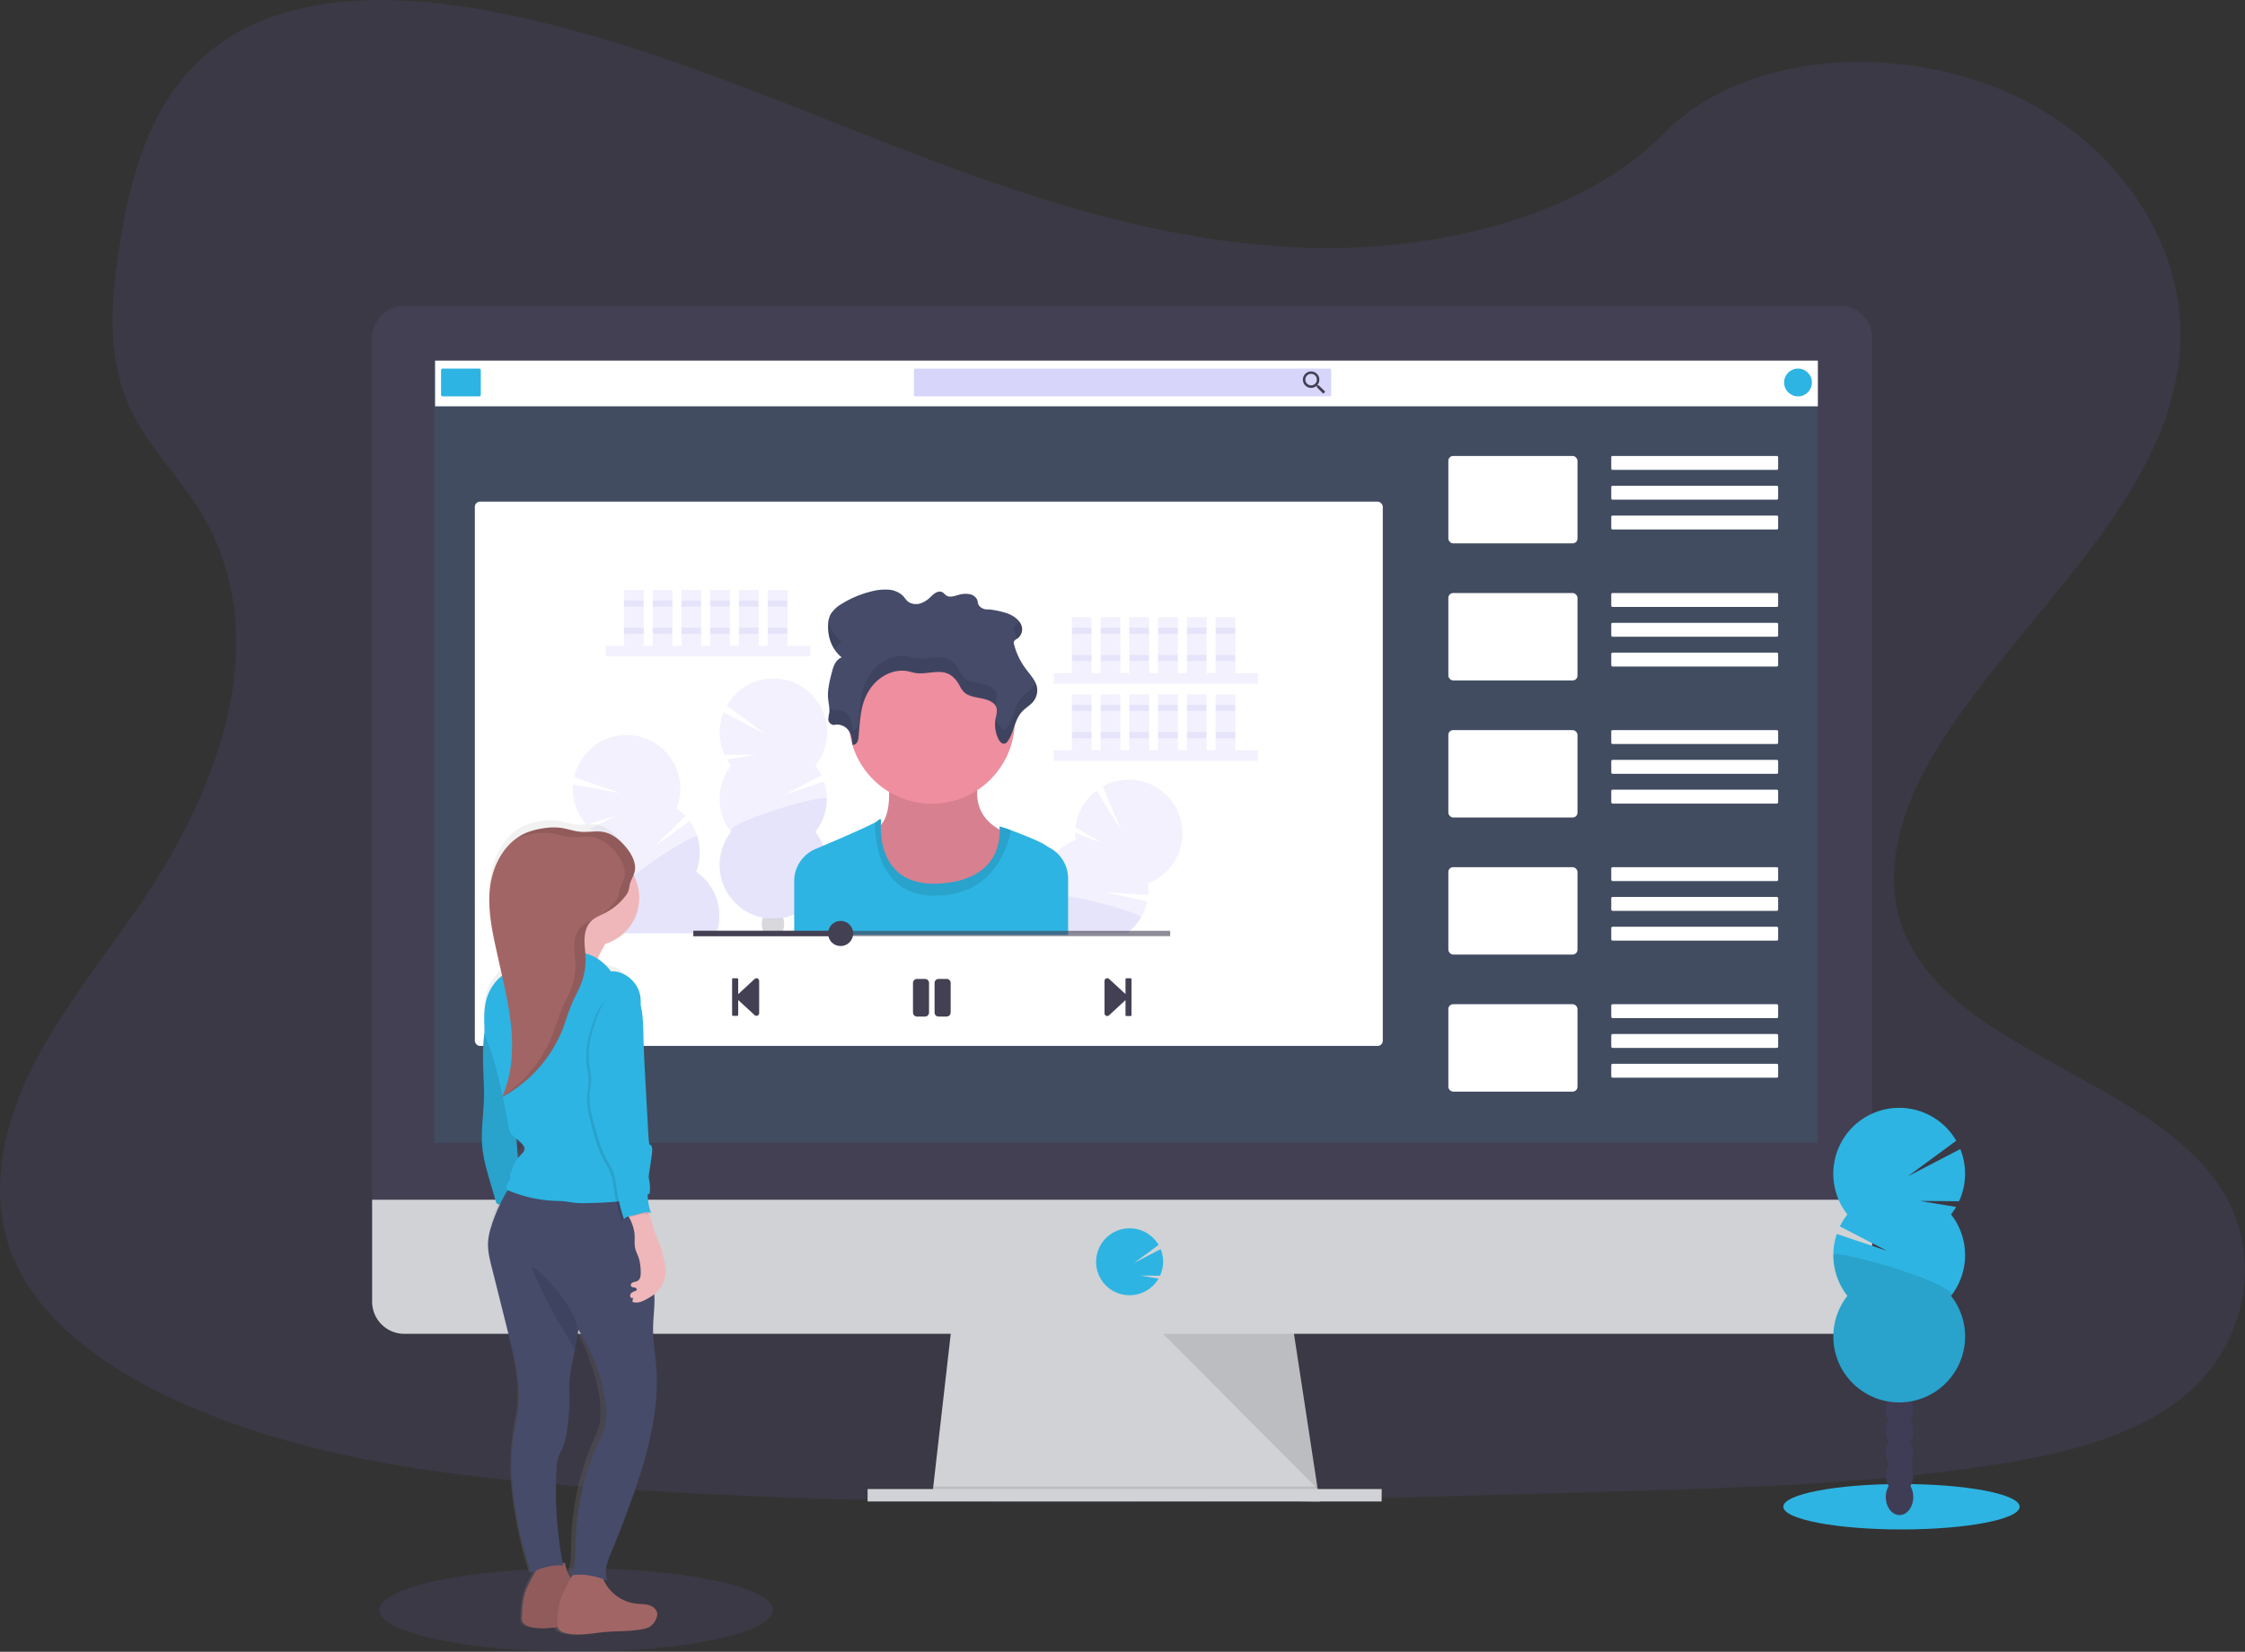 <svg id="b847c0d8-de26-4ae3-b269-ef35a8ef771f" xmlns="http://www.w3.org/2000/svg" xmlns:xlink="http://www.w3.org/1999/xlink" viewBox="0 0 1129.98 831.55"><rect x="0" y="0" width="1129.98" height="831.55" fill="#333333" stroke="none"/><defs><style>.cls-1,.cls-8{fill:#7971ea;}.cls-1,.cls-12,.cls-3,.cls-5{opacity:0.1;}.cls-1,.cls-13,.cls-3,.cls-5,.cls-8,.cls-9{isolation:isolate;}.cls-2{fill:#d0d2d5;}.cls-13,.cls-4{fill:#444053;}.cls-5,.cls-6{fill:#2db4e2;}.cls-7{fill:#fff;}.cls-8{opacity:0.3;}.cls-14,.cls-9{fill:#3f3d56;}.cls-9{opacity:0.2;}.cls-10{fill:#ee8e9e;}.cls-11{fill:#454b69;}.cls-13{opacity:0.6;}.cls-15{fill:url(#linear-gradient);}.cls-16{fill:#a26565;}.cls-17{fill:#efb7b9;}</style><linearGradient id="linear-gradient" x1="321.65" y1="-23.15" x2="321.65" y2="386.82" gradientTransform="matrix(1, 0, 0, -1, -35, 799.78)" gradientUnits="userSpaceOnUse"><stop offset="0" stop-color="gray" stop-opacity="0.25"/><stop offset="0.54" stop-color="gray" stop-opacity="0.12"/><stop offset="1" stop-color="gray" stop-opacity="0.1"/></linearGradient></defs><title>undraw_youtube_tutorial</title><path class="cls-1" d="M656.54,124.69C584.1,122.18,515.1,98.78,449.22,73.2S318.07,19.27,247.37,5.71C201.89-3,149.88-4.22,113.24,20.14,78,43.6,66.58,84.14,60.46,121.69c-4.61,28.28-7.32,58,5.3,84.51,8.77,18.37,24.34,33.82,35.11,51.42,37.45,61.26,11,136.79-29.62,196.59-19,28.06-41.13,54.82-55.82,84.69S-6.06,603,6.79,633.44c12.75,30.2,43.11,52.88,76,68.83C149.6,734.67,228.33,744,305.1,749.2c170,11.58,340.8,6.58,511.19,1.58,63.06-1.87,126.39-3.76,188.43-13.51,34.44-5.41,70-14,95-34.75,31.75-26.34,39.62-70.94,18.34-104-35.68-55.39-134.35-69.15-159.29-128.6-13.73-32.72.37-69.17,20.32-99.52,42.8-65.11,114.54-122.22,118.32-196.64,2.6-51.11-31.89-102.3-85.21-126.48-55.9-25.35-133.4-22.16-174.64,19.8C795.12,110.29,720.5,126.91,656.54,124.69Z" transform="translate(0 -0.01)"/><polygon class="cls-2" points="664.18 755.88 469.18 753.38 469.75 748.38 479.18 665.88 650.43 665.88 663.03 748.38 663.99 754.63 664.18 755.88"/><polygon class="cls-3" points="663.99 754.63 566.68 754.63 469.18 753.38 469.75 748.38 663.03 748.38 663.99 754.63"/><rect class="cls-2" x="436.68" y="749.63" width="258.75" height="6.25"/><path class="cls-4" d="M942.3,170.37A16.26,16.26,0,0,0,926.11,154H203.5a16.26,16.26,0,0,0-16.2,16.34h0v438h755Z" transform="translate(0 -0.01)"/><path class="cls-2" d="M187.3,604v51.3a16.2,16.2,0,0,0,16.2,16.2H926.11a16.21,16.21,0,0,0,16.19-16.2V604Z" transform="translate(0 -0.01)"/><rect class="cls-5" x="218.55" y="181.51" width="696.25" height="393.75"/><path class="cls-6" d="M568.55,652.05a16.89,16.89,0,0,0,13.28-6.44h0a16.79,16.79,0,0,0,1.31-1.93l-9.26-1.52,10,.08a16.83,16.83,0,0,0,.32-13.38l-13.43,7,12.39-9.1a16.87,16.87,0,0,0-29.15,17,16.08,16.08,0,0,0,1.28,1.89h0A16.84,16.84,0,0,0,568.55,652.05Z" transform="translate(0 -0.01)"/><polygon class="cls-3" points="585.43 671.51 663.22 749.63 651.29 671.51 585.43 671.51"/><rect class="cls-7" x="239" y="252.55" width="457" height="274" rx="2.6"/><rect class="cls-7" x="219" y="181.55" width="696" height="23"/><rect class="cls-6" x="222" y="185.55" width="20" height="14" rx="0.78"/><rect class="cls-8" x="460" y="185.55" width="210" height="14" rx="0.58"/><path class="cls-4" d="M663.77,194h-.51l-.19-.16a4.22,4.22,0,0,0,1-2.72,4.14,4.14,0,1,0-4.13,4.17,4.28,4.28,0,0,0,2.72-1l.19.16V195l3.2,3.2,1-1Zm-3.84,0a2.89,2.89,0,1,1,2.88-2.9v0A2.86,2.86,0,0,1,660,194Z" transform="translate(0 -0.01)"/><circle class="cls-6" cx="905" cy="192.55" r="7"/><rect class="cls-7" x="729" y="229.55" width="65" height="44" rx="2.43"/><rect class="cls-7" x="811" y="229.55" width="84" height="7" rx="0.61"/><rect class="cls-7" x="811" y="244.55" width="84" height="7" rx="0.61"/><rect class="cls-7" x="811" y="259.55" width="84" height="7" rx="0.61"/><rect class="cls-7" x="729" y="298.55" width="65" height="44" rx="2.43"/><rect class="cls-7" x="811" y="298.55" width="84" height="7" rx="0.61"/><rect class="cls-7" x="811" y="313.55" width="84" height="7" rx="0.61"/><rect class="cls-7" x="811" y="328.55" width="84" height="7" rx="0.66"/><rect class="cls-7" x="729" y="367.55" width="65" height="44" rx="2.43"/><rect class="cls-7" x="811" y="367.55" width="84" height="7" rx="0.66"/><rect class="cls-7" x="811" y="382.55" width="84" height="7" rx="0.66"/><rect class="cls-7" x="811" y="397.55" width="84" height="7" rx="0.66"/><rect class="cls-7" x="729" y="436.55" width="65" height="44" rx="2.43"/><rect class="cls-7" x="811" y="436.55" width="84" height="7" rx="0.66"/><rect class="cls-7" x="811" y="451.55" width="84" height="7" rx="0.66"/><rect class="cls-7" x="811" y="466.55" width="84" height="7" rx="0.66"/><rect class="cls-7" x="729" y="505.55" width="65" height="44" rx="2.43"/><rect class="cls-7" x="811" y="505.55" width="84" height="7" rx="0.66"/><rect class="cls-7" x="811" y="520.55" width="84" height="7" rx="0.66"/><rect class="cls-7" x="811" y="535.55" width="84" height="7" rx="0.66"/><rect class="cls-1" x="304.92" y="325.16" width="102.83" height="5.33"/><rect class="cls-1" x="314.06" y="296.98" width="9.9" height="28.18"/><rect class="cls-1" x="328.53" y="296.98" width="9.9" height="28.18"/><rect class="cls-1" x="343" y="296.98" width="9.9" height="28.18"/><rect class="cls-1" x="357.47" y="296.98" width="9.9" height="28.18"/><rect class="cls-1" x="371.94" y="296.98" width="9.9" height="28.18"/><rect class="cls-1" x="386.42" y="296.98" width="9.9" height="28.18"/><rect class="cls-1" x="314.06" y="302.31" width="9.9" height="3.05"/><rect class="cls-1" x="328.53" y="302.31" width="9.9" height="3.05"/><rect class="cls-1" x="343" y="302.31" width="9.9" height="3.05"/><rect class="cls-1" x="357.47" y="302.31" width="9.9" height="3.05"/><rect class="cls-1" x="371.94" y="302.31" width="9.9" height="3.05"/><rect class="cls-1" x="386.42" y="302.31" width="9.9" height="3.05"/><rect class="cls-1" x="314.06" y="316.02" width="9.9" height="3.05"/><rect class="cls-1" x="328.53" y="316.02" width="9.9" height="3.05"/><rect class="cls-1" x="343" y="316.02" width="9.9" height="3.05"/><rect class="cls-1" x="357.47" y="316.02" width="9.9" height="3.05"/><rect class="cls-1" x="371.94" y="316.02" width="9.9" height="3.05"/><rect class="cls-1" x="386.42" y="316.02" width="9.9" height="3.05"/><rect class="cls-1" x="530.37" y="338.87" width="102.83" height="5.33"/><rect class="cls-1" x="539.51" y="310.69" width="9.9" height="28.18"/><rect class="cls-1" x="553.98" y="310.69" width="9.9" height="28.18"/><rect class="cls-1" x="568.45" y="310.69" width="9.9" height="28.18"/><rect class="cls-1" x="582.93" y="310.69" width="9.9" height="28.18"/><rect class="cls-1" x="597.4" y="310.69" width="9.9" height="28.18"/><rect class="cls-1" x="611.87" y="310.69" width="9.9" height="28.18"/><rect class="cls-1" x="539.51" y="316.02" width="9.9" height="3.05"/><rect class="cls-1" x="553.98" y="316.02" width="9.9" height="3.05"/><rect class="cls-1" x="568.45" y="316.02" width="9.9" height="3.05"/><rect class="cls-1" x="582.93" y="316.02" width="9.9" height="3.05"/><rect class="cls-1" x="597.4" y="316.02" width="9.9" height="3.05"/><rect class="cls-1" x="611.87" y="316.02" width="9.9" height="3.05"/><rect class="cls-1" x="539.51" y="329.73" width="9.9" height="3.05"/><rect class="cls-1" x="553.98" y="329.73" width="9.9" height="3.05"/><rect class="cls-1" x="568.45" y="329.73" width="9.9" height="3.05"/><rect class="cls-1" x="582.93" y="329.73" width="9.9" height="3.05"/><rect class="cls-1" x="597.4" y="329.73" width="9.9" height="3.05"/><rect class="cls-1" x="611.87" y="329.73" width="9.9" height="3.05"/><rect class="cls-1" x="530.37" y="377.71" width="102.83" height="5.33"/><rect class="cls-1" x="539.51" y="349.53" width="9.9" height="28.18"/><rect class="cls-1" x="553.98" y="349.53" width="9.9" height="28.18"/><rect class="cls-1" x="568.45" y="349.53" width="9.9" height="28.18"/><rect class="cls-1" x="582.93" y="349.53" width="9.9" height="28.18"/><rect class="cls-1" x="597.4" y="349.53" width="9.9" height="28.18"/><rect class="cls-1" x="611.87" y="349.53" width="9.9" height="28.18"/><rect class="cls-1" x="539.51" y="354.86" width="9.9" height="3.05"/><rect class="cls-1" x="553.98" y="354.86" width="9.9" height="3.05"/><rect class="cls-1" x="568.45" y="354.86" width="9.9" height="3.05"/><rect class="cls-1" x="582.93" y="354.86" width="9.9" height="3.05"/><rect class="cls-1" x="597.4" y="354.86" width="9.9" height="3.05"/><rect class="cls-1" x="611.87" y="354.86" width="9.9" height="3.05"/><rect class="cls-1" x="539.51" y="368.57" width="9.9" height="3.05"/><rect class="cls-1" x="553.98" y="368.57" width="9.9" height="3.05"/><rect class="cls-1" x="568.45" y="368.57" width="9.9" height="3.05"/><rect class="cls-1" x="582.93" y="368.57" width="9.9" height="3.05"/><rect class="cls-1" x="597.4" y="368.57" width="9.9" height="3.05"/><rect class="cls-1" x="611.87" y="368.57" width="9.9" height="3.05"/><path class="cls-1" d="M368,385.44a28,28,0,0,1-2.1-3.09l14.81-2.43-16,.12a27.06,27.06,0,0,1-.52-21.38l21.45,11.12-19.81-14.56a27,27,0,1,1,44.57,30.2,25.86,25.86,0,0,1,3.08,4.92l-19.22,10,20.49-6.87a27,27,0,0,1-4.35,25.31,27,27,0,1,1-42.4,0,27,27,0,0,1,0-33.37Z" transform="translate(0 -0.01)"/><path class="cls-1" d="M416.18,402.12a26.92,26.92,0,0,1-5.78,16.66,27,27,0,1,1-42.4,0C364.37,414.21,416.18,399.09,416.18,402.12Z" transform="translate(0 -0.01)"/><path class="cls-9" d="M393.52,469.66a1.59,1.59,0,0,1,.13.22h-9.16c.05-.07.08-.15.13-.22a8.81,8.81,0,0,1-1.18-4.51A9.33,9.33,0,0,1,384,462h0c.51.08,1.14.17,1.87.25a32.49,32.49,0,0,0,6.39,0q.92-.09,1.89-.24v0a9,9,0,0,1,.54,3.13A8.86,8.86,0,0,1,393.52,469.66Z" transform="translate(0 -0.01)"/><path class="cls-1" d="M360.6,469.88h-51c-.11-.29-.21-.6-.3-.9a26.82,26.82,0,0,1,.59-17.64A27,27,0,0,1,300,419.45a26.05,26.05,0,0,1-2.91-2.33l13.42-6.69-15.26,4.84a27,27,0,0,1-6.8-20.27l23.81,4.3-23.22-8.07a27,27,0,0,1,52.74,11.61,28,28,0,0,1-1.25,4.09,27.08,27.08,0,0,1,4.43,3.85L329.58,426l17.55-12.62a27,27,0,0,1,3.32,25.5A27,27,0,0,1,360.6,469.88Z" transform="translate(0 -0.01)"/><path class="cls-1" d="M360.6,469.88h-51c-.11-.29-.21-.6-.3-.9a26.82,26.82,0,0,1,.59-17.64c-4.8-3.32,40.23-33.07,41.12-30.17a26.85,26.85,0,0,1-.59,17.65A27,27,0,0,1,360.6,469.88Z" transform="translate(0 -0.01)"/><path class="cls-1" d="M591.35,433.34a26.92,26.92,0,0,1-13.51,11.36,27.43,27.43,0,0,1,.11,5.8l-21.61-1.3,21.11,4.58a27,27,0,0,1-3.22,8.16,26.64,26.64,0,0,1-7.2,7.9H537.61v.77h-30c.06-.26.12-.51.19-.77a27,27,0,0,1,16.45-18.31,27,27,0,0,1,17.13-28.64,27.36,27.36,0,0,1-.22-3.73l14,5.51-13.8-8.11A27,27,0,0,1,551.9,398l12.71,20.58-9.53-22.66a27,27,0,0,1,36.27,37.44Z" transform="translate(0 -0.01)"/><path class="cls-1" d="M574.23,462a26.64,26.64,0,0,1-7.2,7.9H537.61v.77h-30c.06-.26.12-.51.19-.77a27,27,0,0,1,16.45-18.31c-.25-2,5.56-1.7,13.31-.4C552.75,453.72,575.26,460.26,574.23,462Z" transform="translate(0 -0.01)"/><path class="cls-10" d="M446.71,390s3.7,20-4.56,26.53,7,45.67,32.18,41.1,35.44-37.4,35.44-37.4S484.55,415,493.9,388.45Z" transform="translate(0 -0.01)"/><path class="cls-3" d="M446.71,390s3.7,20-4.56,26.53,7,45.67,32.18,41.1,35.44-37.4,35.44-37.4S484.55,415,493.9,388.45Z" transform="translate(0 -0.01)"/><circle class="cls-10" cx="469" cy="362.89" r="41.75"/><path class="cls-6" d="M537.61,442.27v28.38H399.75V443.56a17.48,17.48,0,0,1,10.67-16.1l3.95-1.68c10-4.26,22.15-9.55,26.12-11.75a6.87,6.87,0,0,0,1.22-.79c2.17-2.17,1.74.65,1.74.65s-.06.54-.1,1.47c-.24,6.39.68,31.5,30.11,29.41,28.71-2,30-21.42,29.71-27.13,0-.53-.06-1.06-.13-1.58a36.88,36.88,0,0,1,5.81,1.9c6,2.22,14.86,5.78,17.23,7.46.74.52,1.64,1.06,2.62,1.61a17.3,17.3,0,0,1,3.1,2.21A17.51,17.51,0,0,1,537.61,442.27Z" transform="translate(0 -0.01)"/><path class="cls-3" d="M508.85,418c-2.43,11.26-10.06,32.35-37.56,32.9-29.3.58-31-28.56-30.81-36.83a6.13,6.13,0,0,0,1.23-.79c2.18-2.17,1.74.65,1.74.65s-3.69,33.27,30,30.88S503,416.07,503,416.07A41.08,41.08,0,0,1,508.85,418Z" transform="translate(0 -0.01)"/><path class="cls-11" d="M419.58,365a7.14,7.14,0,0,1,7.53,2.75c1.52,2.13,1.75,4.7,1.94,7.16,1.81.38,2.83-1.67,3-3.22.67-6.31.72-12.74,2.84-18.84s6.75-12,13.86-14.33a16.09,16.09,0,0,1,7.57-.72c1.51.25,2.93.78,4.43,1,5.2.86,10.85-1.6,15.72.11,3.06,1.08,5,3.57,6.43,6.06a13.14,13.14,0,0,0,2.5,3.63c2.07,1.86,5.31,2.34,8.28,2.92s6.21,1.59,7.48,3.88c1.14,2.07.3,4.46-.08,6.7a16.43,16.43,0,0,0,1.69,10.37c.55,1,1.67,2.21,3,1.88a2.61,2.61,0,0,0,1.42-1.15c3.41-4.78,3.32-11,7.6-15.31,1.43-1.44,3.28-2.56,4.67-4a9.06,9.06,0,0,0,2.42-8.24c-.77-3.3-3.41-6-5.54-8.9a35,35,0,0,1-5.93-12.31,2.24,2.24,0,0,1,0-1.61,4.16,4.16,0,0,1,1.52-1.24,5.74,5.74,0,0,0,1.94-7.33c-1.21-2.47-3.87-4.35-6.87-5.47a44.7,44.7,0,0,0-9.37-2c-2.1.3-4.56-.89-5.21-2.57-.29-.75-.29-1.56-.58-2.31a5.31,5.31,0,0,0-4-2.8,11.68,11.68,0,0,0-5.35.38c-2,.56-4.27,1.4-6,.42-.91-.51-1.41-1.44-2.39-1.86-2-.84-4.06.86-5.49,2.26a13.33,13.33,0,0,1-4.95,3.33,7.34,7.34,0,0,1-6.14-.41c-1.37-.87-2.06-2.27-3.15-3.38a11.82,11.82,0,0,0-7.45-3,26.26,26.26,0,0,0-8.41.92,50.54,50.54,0,0,0-14.77,6.2,15.83,15.83,0,0,0-5.67,5.27,12.07,12.07,0,0,0-1.27,5.43c-.22,5.91,1.74,12.13,6.85,16.27-3.12,1.3-4.17,4.49-4.9,7.32-1.17,4.52-2.34,9.11-1.9,13.71.22,2.38.87,4.76.52,7.13a15.72,15.72,0,0,0-.46,3.41A3.27,3.27,0,0,0,419.58,365Z" transform="translate(0 -0.01)"/><g class="cls-12"><path d="M521.23,343.78a9.83,9.83,0,0,1-1.8,2.66c-1.39,1.46-3.24,2.59-4.67,4-4.28,4.28-4.19,10.54-7.6,15.32a2.55,2.55,0,0,1-1.42,1.14c-1.3.34-2.42-.84-3-1.88a17.36,17.36,0,0,1-1.49-4l-.2,1a16.43,16.43,0,0,0,1.69,10.37c.55,1,1.67,2.21,3,1.88a2.61,2.61,0,0,0,1.42-1.15c3.41-4.78,3.32-11,7.6-15.31,1.43-1.44,3.28-2.56,4.67-4a9.06,9.06,0,0,0,2.42-8.24A10.54,10.54,0,0,0,521.23,343.78Z" transform="translate(0 -0.01)"/><path d="M511.91,314.18a4.16,4.16,0,0,0-1.52,1.24,2.21,2.21,0,0,0,0,1.6,33.36,33.36,0,0,0,1.51,4.56h0a5.74,5.74,0,0,0,1.94-7.33,7,7,0,0,0-.7-1.17A6.13,6.13,0,0,1,511.91,314.18Z" transform="translate(0 -0.01)"/><path d="M423.71,323.45a18.54,18.54,0,0,1-6.55-11.59,15.62,15.62,0,0,0-.3,2.72A20.81,20.81,0,0,0,420.15,327,7,7,0,0,1,423.71,323.45Z" transform="translate(0 -0.01)"/><path d="M501.08,354.72c.38-2.25,1.22-4.64.08-6.7-1.27-2.3-4.51-3.3-7.48-3.88s-6.21-1.07-8.28-2.92a13.14,13.14,0,0,1-2.5-3.63c-1.41-2.49-3.37-5-6.43-6.06-4.87-1.71-10.52.74-15.72-.11-1.5-.25-2.92-.77-4.43-1a16.09,16.09,0,0,0-7.57.72c-7.11,2.34-11.74,8.24-13.86,14.33s-2.17,12.52-2.84,18.84c-.17,1.54-1.19,3.6-3,3.22-.19-2.47-.42-5-1.94-7.17a7.15,7.15,0,0,0-7.53-2.74,3.68,3.68,0,0,1-2.11-1.35,11.58,11.58,0,0,1,0,2.76,15.72,15.72,0,0,0-.46,3.41,3.26,3.26,0,0,0,2.61,2.57,7.14,7.14,0,0,1,7.53,2.75c1.52,2.13,1.75,4.7,1.94,7.16,1.81.38,2.83-1.67,3-3.22.67-6.31.72-12.74,2.84-18.84s6.75-12,13.86-14.33a16.09,16.09,0,0,1,7.57-.72c1.51.25,2.93.78,4.43,1,5.2.86,10.85-1.6,15.72.11,3.06,1.08,5,3.57,6.43,6.06a13.14,13.14,0,0,0,2.5,3.63c2.07,1.86,5.31,2.34,8.28,2.92s6,1.52,7.33,3.64A.86.86,0,0,1,501.08,354.72Z" transform="translate(0 -0.01)"/><path d="M417.43,351.61a19.29,19.29,0,0,0-.33-5.57,24.8,24.8,0,0,0-.19,5.84,10.63,10.63,0,0,0,.18,1.49C417.2,352.78,417.35,352.2,417.43,351.61Z" transform="translate(0 -0.01)"/></g><path class="cls-4" d="M368.49,511V493a.51.51,0,0,1,.51-.51h2.05a.51.51,0,0,1,.51.51h0v7.51l8.32-7.71a1.37,1.37,0,0,1,1.92.17,1.42,1.42,0,0,1,.31.83V510.1a1.35,1.35,0,0,1-1.4,1.31,1.37,1.37,0,0,1-.83-.31l-8.32-7.66v7.47a.51.51,0,0,1-.51.51H369A.51.51,0,0,1,368.49,511Z" transform="translate(0 -0.01)"/><path class="cls-4" d="M569.52,493V511a.51.51,0,0,1-.51.51h-2a.51.51,0,0,1-.51-.51h0v-7.51l-8.32,7.7a1.37,1.37,0,0,1-1.93-.19,1.33,1.33,0,0,1-.31-.81V493.78a1.37,1.37,0,0,1,2.24-1l8.32,7.66V493a.51.51,0,0,1,.51-.51h2A.52.52,0,0,1,569.52,493Z" transform="translate(0 -0.01)"/><path class="cls-4" d="M465.61,511.78h-4.07a2,2,0,0,1-2-2V494.84a2,2,0,0,1,2-2h4.07a2,2,0,0,1,2,2v14.94A2,2,0,0,1,465.61,511.78Zm12.9-2V494.84a2,2,0,0,0-2-2H472.4a2,2,0,0,0-2,2v14.94a2,2,0,0,0,2,2h4.07a2,2,0,0,0,2-2Z" transform="translate(0 -0.01)"/><rect class="cls-13" x="349" y="468.61" width="240" height="2.67"/><circle class="cls-4" cx="423.11" cy="469.94" r="6.33"/><rect class="cls-4" x="349" y="468.61" width="74.11" height="2.67"/><ellipse class="cls-6" cx="957.08" cy="758.53" rx="59.47" ry="11.44"/><ellipse class="cls-14" cx="956.09" cy="753.67" rx="6.92" ry="9.06"/><ellipse class="cls-14" cx="956.09" cy="742.59" rx="6.92" ry="9.06"/><ellipse class="cls-14" cx="956.09" cy="731.53" rx="6.92" ry="9.06"/><ellipse class="cls-14" cx="956.09" cy="720.44" rx="6.92" ry="9.06"/><ellipse class="cls-14" cx="956.09" cy="709.36" rx="6.92" ry="9.06"/><ellipse class="cls-14" cx="956.09" cy="698.28" rx="6.92" ry="9.06"/><ellipse class="cls-14" cx="956.09" cy="687.2" rx="6.92" ry="9.06"/><path class="cls-6" d="M982,611.41a34.78,34.78,0,0,0,2.58-3.8l-18.2-3,19.68.15a33.25,33.25,0,0,0,.63-26.28l-26.38,13.7,24.34-17.89a33.17,33.17,0,1,0-57.43,33.22,34.3,34.3,0,0,0,2.65,3.9,33.67,33.67,0,0,0-3.78,6l23.62,12.27-25.18-8.45a33.2,33.2,0,0,0,5.34,31.14,33.16,33.16,0,1,0,52.14,0,33.19,33.19,0,0,0,0-41Z" transform="translate(0 -0.01)"/><path class="cls-3" d="M922.78,631.91a33,33,0,0,0,7.09,20.5,33.16,33.16,0,1,0,52.14,0C986.45,646.78,922.78,628.19,922.78,631.91Z" transform="translate(0 -0.01)"/><ellipse class="cls-1" cx="290" cy="810.55" rx="99" ry="21"/><path class="cls-15" d="M323.15,808.12c-2-.73-4.14-.61-6.23-.84a19.26,19.26,0,0,1-11.46-5.56,20.93,20.93,0,0,1-4.58-7c.66.24,1.32.49,2,.76-2-4.67.1-9.91,1.94-14.63q4.68-12,8.85-24.13c7-20.49,13-41.8,12.87-63.6,0-7.88-1.45-15.33-1.73-23.2-.21-5.84.69-11.67.65-17.52,0-.82,0-1.63-.06-2.45a15.52,15.52,0,0,0,5.27-12.66,30.2,30.2,0,0,0-.53-3.68,58.32,58.32,0,0,0-1.4-6.26c-.66-2.17-1.56-4.25-2.33-6.37-1.49-4.11-2.5-8.39-3.77-12.57a4.29,4.29,0,0,1,1.36.37,3,3,0,0,1-.64-1.31,32.28,32.28,0,0,1-1.2-8.17l.85-.38a21.4,21.4,0,0,0-.41-8.09c.48-4.29,1.23-8.61,1.69-12.88.17-1.6.1-3.61-1.37-4-.3-2.29-.42-4.61-.54-6.92q-.63-12.09-1.25-24.17c-.42-8.09-.84-16.17-1-24.27-.11-5.14-.17-10.46-1.39-15.38a18.61,18.61,0,0,0-.71-7c-1.86-5.89-7.64-10.56-13.5-10.23a26.85,26.85,0,0,0-6.39-6.46c1.17-2.62,2.57-5.32,3.72-7.44,9.38-3.05,16.24-12.3,16.24-23.3a25.48,25.48,0,0,0-2.75-11.59,12.52,12.52,0,0,0,.44-1.35,11.07,11.07,0,0,0-.45-6.49,19.78,19.78,0,0,0-1-2.32c-.26-.5-.54-1-.83-1.48l-.51-.77a14.38,14.38,0,0,0-1-1.36,33.1,33.1,0,0,0-2.28-2.74,22.17,22.17,0,0,0-3.28-2.92,14.47,14.47,0,0,0-5.4-2.49,16.46,16.46,0,0,0-3.43-.31c-.69,0-1.39,0-2.08.06-1.4.08-2.79.18-4.18.17a9.25,9.25,0,0,1-1.39-.07,50.86,50.86,0,0,1-7.24-1.51l-1.2-.25c-.41-.08-.81-.15-1.22-.2A22.89,22.89,0,0,0,277,413h-1.11a30.68,30.68,0,0,0-3.31.34l-1.1.17a31.48,31.48,0,0,0-8.05,2.39c-.33.15-.67.32-1,.5l-.2.11c-.27.14-.54.29-.8.45l-.15.09-.85.54-.07.05c-7.94,5.34-12.63,15.46-13.82,25.5-1.33,11.27,1,22.63,3.33,33.72l2.1,10c.09.45.19.89.28,1.34a22,22,0,0,0-6.59,9.14c-2,5-2.05,10.41-1.89,15.83,0,1.1.06,2.2.17,3.3-.25,2.08-.47,4.17-.61,6.27-.63,9.7.55,19.45.24,29.17-.24,7.49-1.37,15-.82,22.44.48,6.6,2.25,13,4,19.37l2.52,9.08a2.41,2.41,0,0,0,.63,1.25,1.9,1.9,0,0,0,1.41.29,84.75,84.75,0,0,0-4.1,11.48,35.63,35.63,0,0,0-1.48,7.38c-.33,4.58.73,9.13,1.79,13.58q2.4,10,4.78,20.08,1.68,7,3.35,14.09c2.2,9.26,4.41,18.58,4.82,28.11a61.13,61.13,0,0,1-1,14.29,124.76,124.76,0,0,0-1.24,42.83,210.69,210.69,0,0,0,8.09,35.41c.81-.43,1.63-.83,2.47-1.2l-.35.65q-1.73,3-3.2,6.15a35,35,0,0,0-1.71,4.21c-1.28,4-1.48,8.26-1.66,12.47a6.13,6.13,0,0,0,.21,2.41c.55,1.51,2.13,2.28,3.6,2.7,4.32,1.23,8.81.79,13.3.21a1.4,1.4,0,0,0,.09.29c.55,1.51,2.12,2.28,3.6,2.7,6.18,1.76,12.7.1,19.07-.5s12.63-.16,18.76-1.63a9,9,0,0,0,2.6-1,8.51,8.51,0,0,0,3.28-4.55,5.93,5.93,0,0,0,.38-1.49C327,810.78,325.13,808.85,323.15,808.12ZM302,715.51a25.07,25.07,0,0,1-2,6.78,129.36,129.36,0,0,0-10.26,32.17,149.69,149.69,0,0,0-2.27,22.25c-.1,5.5.11,11.26-2.18,16.2l.83-.13c-.26.48-.51,1-.75,1.38l-.12.22a21.64,21.64,0,0,1-2.73-7.66c0-.09-.45-.16-1.14-.2a206.61,206.61,0,0,1-2.92-47.89,21.92,21.92,0,0,1,.8-5.75c.51-1.61,1.37-3.08,2-4.64a34,34,0,0,0,2-8.14,115.64,115.64,0,0,0,1.26-21.52c-.24-6.79,1.33-13.54,2.67-20.3.64-3.21,1.23-6.43,1.55-9.65l.06-.65a96.85,96.85,0,0,1,12.28,31.88A45.52,45.52,0,0,1,302,715.51ZM259.2,571l.32.28a21.26,21.26,0,0,1,2.66,2.79,3.69,3.69,0,0,1,.84,1.54c.3,1.46-.91,2.7-1.9,3.77a17,17,0,0,0-1.21,1.46q-.32-4.92-.68-9.84Z" transform="translate(0 -0.01)"/><path class="cls-6" d="M245.36,508.31l-1.1,8.49c-.37,2.88-.74,5.75-.94,8.64-.67,9.62.57,19.28.25,28.92-.26,7.42-1.44,14.83-.87,22.24.51,6.54,2.37,12.9,4.23,19.2l2.64,9a2.39,2.39,0,0,0,.66,1.24,2.32,2.32,0,0,0,1.69.27l11.72-1.06c-.75-3.44-1.58-7-2-10.53-.32-2.76-.51-5.54-.71-8.32-.62-8.66-1.33-17.32-2-26l-1.25-15.2c-.53-6.6-1.08-13.23-2.74-19.64A39.14,39.14,0,0,0,245.36,508.31Z" transform="translate(0 -0.01)"/><path class="cls-3" d="M245.36,508.31l-1.1,8.49c-.37,2.88-.74,5.75-.94,8.64-.67,9.62.57,19.28.25,28.92-.26,7.42-1.44,14.83-.87,22.24.51,6.54,2.37,12.9,4.23,19.2l2.64,9a2.39,2.39,0,0,0,.66,1.24,2.32,2.32,0,0,0,1.69.27l11.72-1.06c-.75-3.44-1.58-7-2-10.53-.32-2.76-.51-5.54-.71-8.32-.62-8.66-1.33-17.32-2-26l-1.25-15.2c-.53-6.6-1.08-13.23-2.74-19.64A39.14,39.14,0,0,0,245.36,508.31Z" transform="translate(0 -0.01)"/><path class="cls-16" d="M266.24,797.33a35.09,35.09,0,0,0-1.8,4.18c-1.34,4-1.54,8.19-1.74,12.36a6,6,0,0,0,.22,2.39c.58,1.5,2.24,2.26,3.79,2.67,6.49,1.75,13.33.11,20-.49s13.26-.16,19.7-1.61a9.84,9.84,0,0,0,2.73-1,8.5,8.5,0,0,0,3.45-4.5,5.77,5.77,0,0,0,.39-1.48c.21-2.2-1.7-4.1-3.78-4.82s-4.35-.61-6.54-.83A20.61,20.61,0,0,1,284.42,787c-.08-.48-10.84-.19-12,.43-1.32.73-2.12,2.54-2.87,3.77Q267.78,794.21,266.24,797.33Z" transform="translate(0 -0.01)"/><path class="cls-3" d="M266.24,797.33a35.09,35.09,0,0,0-1.8,4.18c-1.34,4-1.54,8.19-1.74,12.36a6,6,0,0,0,.22,2.39c.58,1.5,2.24,2.26,3.79,2.67,6.49,1.75,13.33.11,20-.49s13.26-.16,19.7-1.61a9.84,9.84,0,0,0,2.73-1,8.5,8.5,0,0,0,3.45-4.5,5.77,5.77,0,0,0,.39-1.48c.21-2.2-1.7-4.1-3.78-4.82s-4.35-.61-6.54-.83A20.61,20.61,0,0,1,284.42,787c-.08-.48-10.84-.19-12,.43-1.32.73-2.12,2.54-2.87,3.77Q267.78,794.21,266.24,797.33Z" transform="translate(0 -0.01)"/><path class="cls-16" d="M284.09,800.51a35,35,0,0,0-1.8,4.17c-1.35,4-1.55,8.19-1.74,12.36a5.86,5.86,0,0,0,.22,2.39c.57,1.5,2.23,2.26,3.78,2.68,6.49,1.74,13.34.1,20-.5s13.27-.16,19.7-1.61a9.43,9.43,0,0,0,2.73-1,8.5,8.5,0,0,0,3.45-4.5,5.77,5.77,0,0,0,.39-1.48c.21-2.19-1.7-4.1-3.78-4.82s-4.35-.6-6.54-.83a20.6,20.6,0,0,1-18.24-17.2c-.08-.48-10.84-.2-12,.42-1.33.73-2.13,2.54-2.88,3.77C286.24,796.39,285.12,798.43,284.09,800.51Z" transform="translate(0 -0.01)"/><path class="cls-11" d="M330.62,694.28c.14,21.61-6.14,42.73-13.51,63q-4.38,12.06-9.29,23.91c-1.94,4.68-4.13,9.88-2.05,14.5-6-2.28-12.1-3.62-18.41-2.57,2.4-4.9,2.17-10.6,2.28-16a139.6,139.6,0,0,1,2.36-22,123.24,123.24,0,0,1,10.79-31.89,24.4,24.4,0,0,0,2.09-6.72c.82-5.14.18-10.42-.89-15.51a92.51,92.51,0,0,0-12.9-31.6L291,670a91,91,0,0,1-1.62,9.57c-1.41,6.69-3.06,13.39-2.81,20.12A108.78,108.78,0,0,1,285.28,721a32.55,32.55,0,0,1-2.15,8.06c-.69,1.55-1.59,3-2.13,4.61a21.13,21.13,0,0,0-.84,5.7,193.3,193.3,0,0,0,3.32,48.74c-5.57-.44-11.14,1.17-16.12,3.67a198.91,198.91,0,0,1-8.5-35.1,116.6,116.6,0,0,1,1.3-42.46,56.46,56.46,0,0,0,1-14.15c-.43-9.45-2.75-18.69-5.06-27.87l-3.52-14q-2.5-10-5-19.91c-1.11-4.41-2.23-8.92-1.88-13.46a33.27,33.27,0,0,1,1.56-7.32,81.82,81.82,0,0,1,11.07-22.64c19.27,1.08,38.77-.72,58-2.2a3.92,3.92,0,0,1,2.72.46,3.82,3.82,0,0,1,1.1,2.48l7.23,41a102.77,102.77,0,0,1,2.05,17.3c0,5.8-.9,11.58-.68,17.37C329.1,679.09,330.58,686.47,330.62,694.28Z" transform="translate(0 -0.01)"/><path class="cls-3" d="M291.05,670a91,91,0,0,1-1.62,9.57c-4.19-7.25-8.71-14.32-12.57-21.75-1-1.91-1.94-3.85-2.89-5.79l-2.85-5.8c-.53-1.09-1.06-2.18-1.54-3.29a23.84,23.84,0,0,1-1.79-5c1.4-.26,4.86,3.52,5.9,4.51a82.06,82.06,0,0,1,6,6.64,72.19,72.19,0,0,1,6.26,8.2A39.77,39.77,0,0,1,291.05,670Z" transform="translate(0 -0.01)"/><path class="cls-17" d="M307.1,471.08s-10.7,17.05-8.72,20.62-33.7-3.17-33.7-3.17,19.43-17,17.44-24.19S307.1,471.08,307.1,471.08Z" transform="translate(0 -0.01)"/><circle class="cls-17" cx="297.59" cy="452.04" r="24.19"/><path class="cls-6" d="M307.46,489a24.57,24.57,0,0,0-10.17-8.18,36,36,0,0,0-7.23-1.78l-9.65-1.7c-2.36-.42-4.89-.81-7.09.16a11.65,11.65,0,0,0-3,2.21c-3.35,3.11-6.6,6.52-10.81,8.32-1.15.49-2.35.85-3.5,1.34-4.71,2-8.23,6.26-10.22,11-2.1,4.94-2.16,10.31-2,15.68a27.71,27.71,0,0,0,.55,5.52,35.13,35.13,0,0,0,1.83,5.06,93.8,93.8,0,0,1,3.34,10.73q3.75,14.35,6.24,29a10.8,10.8,0,0,0,1.21,4,14.34,14.34,0,0,0,3.34,3.21,20.29,20.29,0,0,1,2.79,2.77,3.61,3.61,0,0,1,.91,1.48c.31,1.44-1,2.68-2,3.73a18.06,18.06,0,0,0-4.52,7.87,3.17,3.17,0,0,0-.72,2.17,3.75,3.75,0,0,1,.23,1.72,4,4,0,0,1-.91,1.41,5.34,5.34,0,0,0-1,4.28,67.94,67.94,0,0,0,23.68,5.54c2,.1,4,.1,6,.34,1.42.18,2.82.47,4.24.64a45.82,45.82,0,0,0,6.2.16c10.77-.22,21.85-.49,31.74-4.76.93-5.07-1.08-10.24-2.34-15.24-2-8-2.5-16.19-4-24.26-1-5.51-2.5-10.94-3.35-16.49a40.31,40.31,0,0,1,.48-16.7c1.35-4.78,1.76-9.66,3.16-14.43s2.38-9.94.8-14.66C319.69,493.26,313.62,488.63,307.46,489Z" transform="translate(0 -0.01)"/><path class="cls-16" d="M319.34,439.22c1.18-4.29-1.14-8.76-3.9-12.25-3-3.75-6.82-7.13-11.51-8.07-3.81-.77-7.76.16-11.64-.15-3.43-.27-6.73-1.51-10.14-2a32.09,32.09,0,0,0-9.28.35,35,35,0,0,0-8.45,2.36c-10.3,4.57-16.33,15.83-17.73,27s1.05,22.43,3.49,33.42l2.21,9.94c2.3,10.35,4.6,20.74,5.21,31.32s-.53,21.44-4.88,31.1a66.89,66.89,0,0,0,30.73-34.79c1.56-4.09,2.72-8.34,4.46-12.36,1.49-3.46,3.4-6.74,4.72-10.27a33.36,33.36,0,0,0,2.11-12.47c-.08-3.2-.61-6.38-.52-9.58s.91-6.53,3.12-8.85c2-2.05,4.75-3,7.28-4.33a30.43,30.43,0,0,0,10.19-8.5c1.59-2.08,1.68-3,2.08-5.36S318.72,441.49,319.34,439.22Z" transform="translate(0 -0.01)"/><path class="cls-17" d="M319.37,620.93c.25,2.49-.2,5,.34,7.47.41,1.84,1.36,3.5,1.92,5.3a25.38,25.38,0,0,1,.85,6.37c.08,1.8-.06,4-1.66,4.84-.7.37-1.54.37-2.27.69s-1.35,1.19-.93,1.87,1.14.57,1.8.7,1.37.81,1,1.36a1.12,1.12,0,0,1-.58.37,7.23,7.23,0,0,0-1.88.9,1.92,1.92,0,0,0-.77,1.83,1.13,1.13,0,0,0,1.37.83l.24-.09a5.14,5.14,0,0,0-.47,2c2.56,1.1,5.43-.34,7.83-1.73a29.35,29.35,0,0,0,3-1.92A15,15,0,0,0,335,639a28,28,0,0,0-.57-3.65,54.92,54.92,0,0,0-1.47-6.21c-.69-2.15-1.63-4.2-2.44-6.31-1.72-4.49-2.83-9.19-4.39-13.74a2.08,2.08,0,0,0-.75-1.19,2.12,2.12,0,0,0-1.11-.21,18.25,18.25,0,0,0-5.21.48c-1,.3-2.71,1-3.18,2s.28,1.84.73,2.67A22.39,22.39,0,0,1,319.37,620.93Z" transform="translate(0 -0.01)"/><path class="cls-3" d="M317.74,499.42A7.74,7.74,0,0,1,319,501.2c3.44,6.25,3.48,13.72,3.64,20.85.18,8,.62,16,1.06,24.05l1.31,24c.13,2.29.25,4.58.58,6.85,1.54.39,1.6,2.39,1.43,4-1.11,9.78-3.86,19.85-1,29.26a2.94,2.94,0,0,0,.67,1.3,7.73,7.73,0,0,0-4.47-.06c-1.43.3-2.81.83-4.25,1.16-1.82.41-3.88.59-5.12,2a99.24,99.24,0,0,1-3.35-12.92c-.68-4-.87-8.12-2.49-11.82-.65-1.49-1.53-2.87-2.33-4.3-4.19-7.48-6.25-15.93-8.26-24.27a35.43,35.43,0,0,1-.64-12.06,41.32,41.32,0,0,0,.5-5.55,42.64,42.64,0,0,0-.77-5.84,39.15,39.15,0,0,1,1.17-16.91c1.5-5.09,2.82-10.45,6-14.73S312.43,499.49,317.74,499.42Z" transform="translate(0 -0.01)"/><path class="cls-6" d="M318.93,498.62a7.31,7.31,0,0,1,1.28,1.79c3.44,6.24,3.48,13.72,3.64,20.85.18,8,.62,16,1.06,24l1.31,24c.13,2.29.25,4.58.58,6.85,1.54.39,1.6,2.39,1.42,4-1.1,9.78-3.85,19.84-1,29.26a2.94,2.94,0,0,0,.67,1.3,7.73,7.73,0,0,0-4.47-.06c-1.43.3-2.81.83-4.25,1.15-1.82.42-3.88.59-5.12,2a98.4,98.4,0,0,1-3.32-13c-.68-4-.87-8.11-2.49-11.81a46.93,46.93,0,0,0-2.33-4.3c-4.2-7.48-6.25-15.94-8.26-24.28a35.43,35.43,0,0,1-.64-12.06,26.06,26.06,0,0,0-.27-11.39,39.1,39.1,0,0,1,1.17-16.9c1.5-5.09,2.82-10.45,6-14.73S313.62,498.7,318.93,498.62Z" transform="translate(0 -0.01)"/><g class="cls-12"><path d="M315.44,427c-3-3.75-6.82-7.13-11.51-8.07-3.81-.77-7.76.16-11.64-.15-3.43-.27-6.73-1.51-10.14-2a32.09,32.09,0,0,0-9.28.35,35,35,0,0,0-8.45,2.36,25.6,25.6,0,0,0-4.17,2.37,35.07,35.07,0,0,1,7.47-2,32,32,0,0,1,9.27-.35c3.42.44,6.71,1.67,10.15,1.94,3.87.31,7.82-.61,11.64.15,4.69.94,8.53,4.33,11.5,8.08,2.77,3.48,5.08,8,3.91,12.25-.62,2.26-2.06,4.24-2.45,6.57s-.49,3.28-2.09,5.36a30.18,30.18,0,0,1-7.34,6.83c.77-.36,1.56-.72,2.31-1.11a30.43,30.43,0,0,0,10.19-8.5c1.59-2.08,1.68-3,2.08-5.36s1.83-4.3,2.45-6.57C320.52,434.93,318.2,430.46,315.44,427Z" transform="translate(0 -0.01)"/><path d="M297.34,464a10,10,0,0,1,1.35-1.17c-2.31,1.12-4.74,2.1-6.51,4-2.21,2.31-3,5.65-3.12,8.85s.45,6.38.52,9.57a33.41,33.41,0,0,1-2.11,12.48c-1.32,3.53-3.23,6.8-4.72,10.27-1.73,4-2.89,8.26-4.45,12.35A67,67,0,0,1,252.89,552c-.06.13-.11.27-.17.4a66.89,66.89,0,0,0,30.73-34.79c1.56-4.09,2.72-8.34,4.46-12.36,1.49-3.46,3.4-6.74,4.72-10.27a33.36,33.36,0,0,0,2.11-12.47c-.08-3.2-.61-6.38-.52-9.58S295.13,466.3,297.34,464Z" transform="translate(0 -0.01)"/></g></svg>
